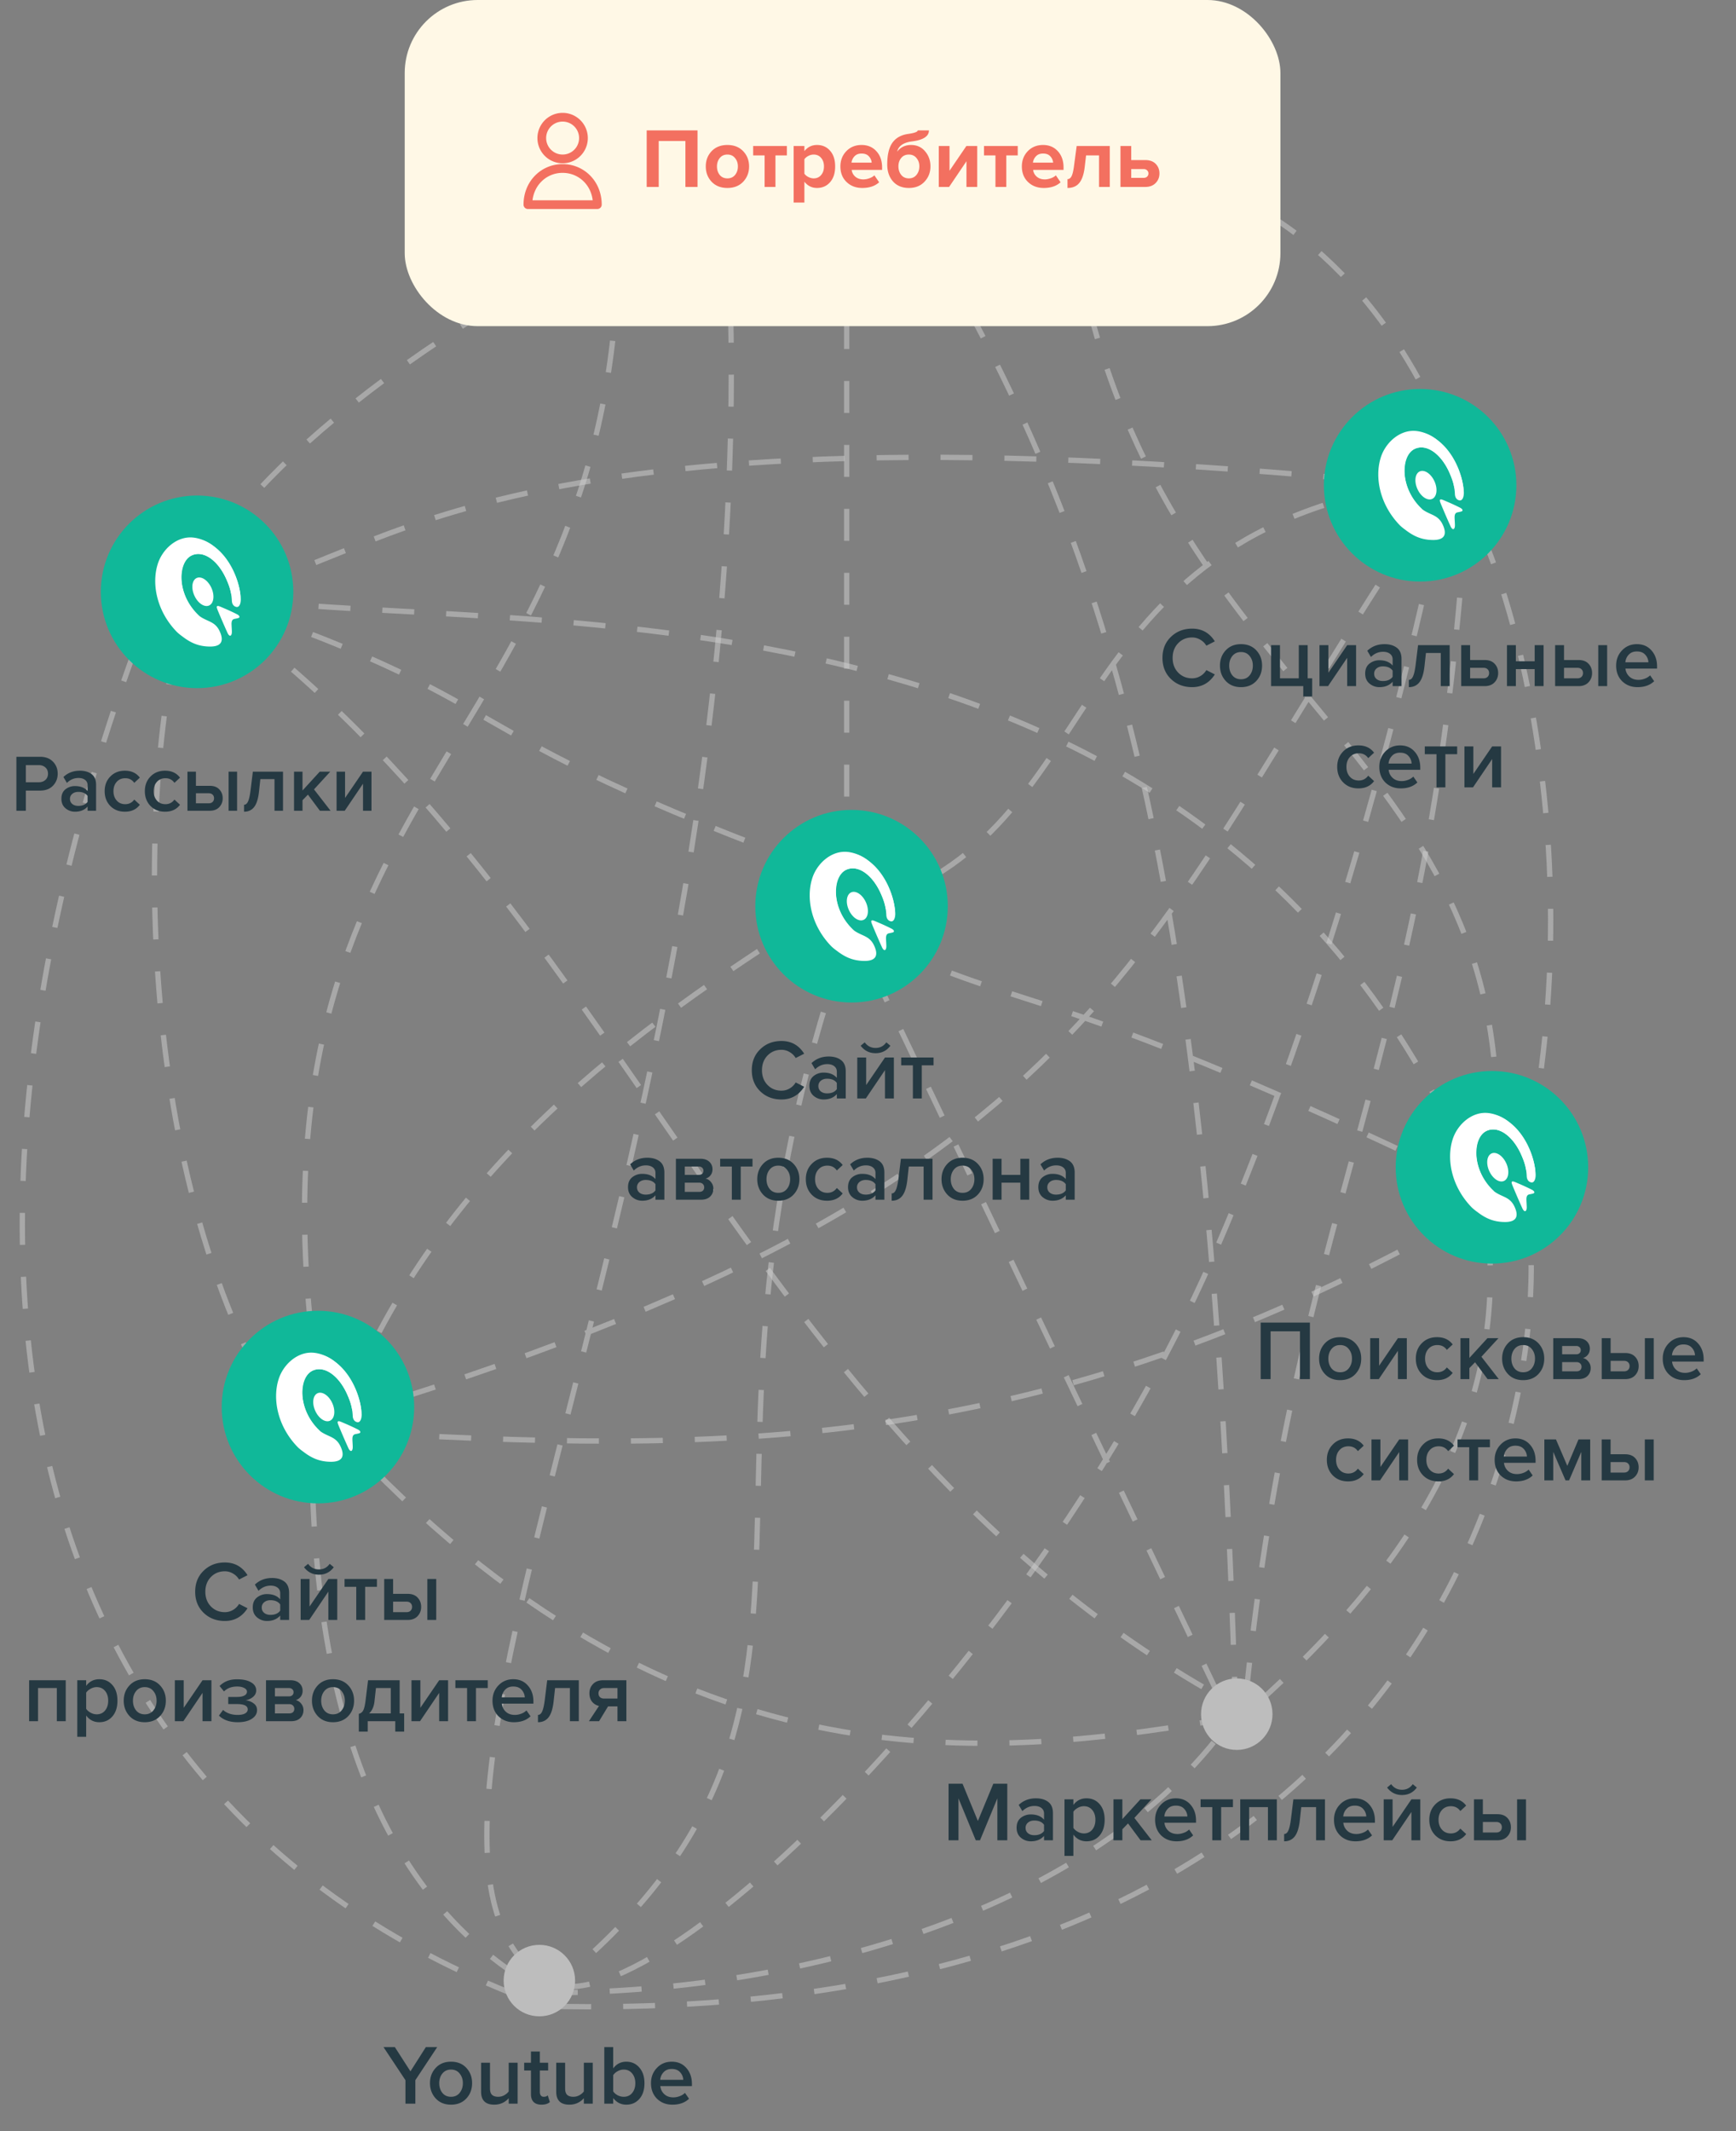 <svg width="326" height="400" fill="none" xmlns="http://www.w3.org/2000/svg"><rect width="100%" height="100%" fill="#808080" stroke="none"/><path d="M36 111c5-16.5 37.1-46.8 91.5-72M36 111c-9.334 24.667-13.5 101.5 15 151.5M36 111c66 22 42.5 24.5 120.5 53M36 111c80.5 55 102.5 158 195 208.5M36 111c33.833.333 40-37.5 219-21M36 111c49 10.5 193-13 243 115.5M29.5 111C-17.5 230-2 338 101 376" stroke="#D0D0D0" stroke-opacity=".5" stroke-dasharray="6 6"/><path d="M279.5 231.5C283 269 261 298 233.5 322c-48.667 8.5-109 15.5-173-56.5M234 318c9.5-93 34-117.5 41-217" stroke="#D0D0D0" stroke-opacity=".5" stroke-dasharray="6 6"/><path d="M272 90c-75 8-61.993 65-108 79.5M272 90c9 7.5 28 65.5 14.5 127.5M272 90c-58 84-59 130-203.5 174.5M272 90s-14.981 79.531-44.5 146.5c-33.5 76-107.899 147.115-125.5 135-38.5-26.5 41-157 35-319.5m15.5 120c-33 21-70 47-88 92.5M227.5 35c26 10 40 35 46 52M202 46c15 85 82 93.5 79 168.5M116 52c-4 89.5-70.5 96-57 202.5m117-207c35 61 51.5 122 56 273M70.5 269c70.5 4 128 2.5 205-41m-108-50c26.333 12 31 7.5 99 39.5M159 59.5v98m5 25l65 136m57.5-93c6 29-8.5 155.5-184.5 151" stroke="#D0D0D0" stroke-opacity=".5" stroke-dasharray="6 6"/><path d="M58.5 268.5c0 34 4.5 84 44 105.5m0 0C153 374 208 357 232 321.5M102.5 374c66-52.5 20.5-93.5 56-196" stroke="#D0D0D0" stroke-opacity=".5" stroke-dasharray="6 6"/><path d="M245.983 258.83h-1.861v-8.974h-5.521v8.974h-1.862v-10.613h9.244v10.613zm5.675.191c-1.188 0-2.142-.388-2.864-1.162-.721-.785-1.082-1.745-1.082-2.88 0-1.135.361-2.089 1.082-2.864.722-.774 1.676-1.161 2.864-1.161 1.199 0 2.159.387 2.88 1.161.721.775 1.082 1.729 1.082 2.864 0 1.146-.361 2.106-1.082 2.88-.721.774-1.681 1.162-2.88 1.162zm0-1.48c.69 0 1.231-.244 1.623-.732.403-.499.605-1.109.605-1.83 0-.711-.202-1.31-.605-1.798-.392-.498-.933-.748-1.623-.748-.679 0-1.22.25-1.623.748-.392.488-.588 1.087-.588 1.798 0 .721.196 1.331.588 1.83.403.488.944.732 1.623.732zm7.259 1.289h-1.607v-7.685h1.671v5.171l3.532-5.171h1.671v7.685h-1.671v-5.315l-3.596 5.315zm10.937.191c-1.167 0-2.122-.377-2.864-1.13-.743-.764-1.114-1.734-1.114-2.912 0-1.167.371-2.127 1.114-2.88.742-.763 1.697-1.145 2.864-1.145 1.283 0 2.264.456 2.943 1.368l-1.098 1.018c-.424-.604-1.013-.907-1.766-.907-.7 0-1.262.239-1.686.716-.425.467-.637 1.077-.637 1.83 0 .753.212 1.369.637 1.846.424.477.986.716 1.686.716.732 0 1.321-.302 1.766-.907l1.098 1.018c-.679.912-1.66 1.369-2.943 1.369zm11.6-.191h-2.1l-2.355-3.167-1.066 1.098v2.069h-1.671v-7.685h1.671v3.707l3.389-3.707h2.068l-3.198 3.484 3.262 4.201zm4.574.191c-1.188 0-2.143-.388-2.864-1.162-.721-.785-1.082-1.745-1.082-2.88 0-1.135.361-2.089 1.082-2.864.721-.774 1.676-1.161 2.864-1.161 1.199 0 2.158.387 2.88 1.161.721.775 1.082 1.729 1.082 2.864 0 1.146-.361 2.106-1.082 2.88-.722.774-1.681 1.162-2.88 1.162zm0-1.48c.689 0 1.23-.244 1.623-.732.403-.499.604-1.109.604-1.83 0-.711-.201-1.31-.604-1.798-.393-.498-.934-.748-1.623-.748-.679 0-1.22.25-1.623.748-.392.488-.589 1.087-.589 1.798 0 .721.197 1.331.589 1.83.403.488.944.732 1.623.732zm10.362 1.289h-4.71v-7.685h4.598c.711 0 1.268.185 1.671.557.403.371.605.843.605 1.416 0 .445-.122.822-.366 1.129a1.774 1.774 0 01-.923.621c.413.095.758.323 1.034.684.276.35.414.748.414 1.193 0 .615-.207 1.119-.621 1.512-.403.382-.97.573-1.702.573zm-.35-1.464c.297 0 .53-.074.7-.223.169-.159.254-.371.254-.636a.848.848 0 00-.254-.621c-.17-.17-.403-.254-.7-.254h-2.689v1.734h2.689zm-.048-3.198c.265 0 .472-.069.62-.207a.728.728 0 00.239-.557c0-.244-.079-.435-.239-.573-.148-.148-.355-.223-.62-.223h-2.641v1.56h2.641zm4.793-3.023h1.671v2.784h2.721c.816 0 1.442.233 1.877.7.446.467.668 1.05.668 1.75 0 .69-.228 1.273-.684 1.751-.445.466-1.066.7-1.861.7h-4.392v-7.685zm4.185 4.248h-2.514v1.973h2.514c.329 0 .583-.09.764-.271.19-.18.286-.419.286-.716s-.096-.535-.286-.716c-.181-.18-.435-.27-.764-.27zm5.585 3.437h-1.671v-7.685h1.671v7.685zm5.711.191c-1.166 0-2.132-.372-2.895-1.114-.753-.753-1.13-1.729-1.13-2.928 0-1.124.366-2.074 1.098-2.848.742-.785 1.676-1.177 2.8-1.177 1.135 0 2.047.392 2.737 1.177.7.785 1.05 1.787 1.05 3.007v.398h-5.935c.064.605.313 1.109.748 1.512s1.002.604 1.702.604a3.3 3.3 0 001.178-.223 2.718 2.718 0 001.002-.62l.764 1.098c-.774.742-1.814 1.114-3.119 1.114zm2.037-4.662a2.191 2.191 0 00-.589-1.416c-.36-.414-.885-.621-1.575-.621-.657 0-1.172.207-1.543.621a2.306 2.306 0 00-.621 1.416h4.328zm-65.16 23.662c-1.167 0-2.122-.377-2.864-1.13-.743-.764-1.114-1.734-1.114-2.912 0-1.167.371-2.127 1.114-2.88.742-.763 1.697-1.145 2.864-1.145 1.283 0 2.264.456 2.943 1.368l-1.098 1.018c-.424-.604-1.013-.907-1.766-.907-.7 0-1.262.239-1.686.716-.425.467-.637 1.077-.637 1.83 0 .753.212 1.369.637 1.846.424.477.986.716 1.686.716.732 0 1.321-.302 1.766-.907l1.098 1.018c-.679.912-1.66 1.369-2.943 1.369zm6.015-.191h-1.607v-7.685h1.671v5.171l3.532-5.171h1.671v7.685h-1.671v-5.315l-3.596 5.315zm10.937.191c-1.167 0-2.122-.377-2.864-1.13-.743-.764-1.114-1.734-1.114-2.912 0-1.167.371-2.127 1.114-2.88.742-.763 1.697-1.145 2.864-1.145 1.283 0 2.264.456 2.943 1.368l-1.098 1.018c-.424-.604-1.013-.907-1.766-.907-.7 0-1.262.239-1.686.716-.425.467-.637 1.077-.637 1.83 0 .753.212 1.369.637 1.846.424.477.986.716 1.686.716.732 0 1.321-.302 1.766-.907l1.098 1.018c-.679.912-1.66 1.369-2.943 1.369zm7.479-.191h-1.671v-6.222h-2.196v-1.463h6.078v1.463h-2.211v6.222zm7.127.191c-1.166 0-2.132-.372-2.895-1.114-.754-.753-1.13-1.729-1.13-2.928 0-1.124.366-2.074 1.098-2.848.742-.785 1.676-1.177 2.8-1.177 1.135 0 2.047.392 2.737 1.177.7.785 1.05 1.787 1.05 3.007v.398h-5.935c.064.605.313 1.109.748 1.512s1.002.604 1.702.604a3.3 3.3 0 001.178-.223 2.718 2.718 0 001.002-.62l.764 1.098c-.775.742-1.814 1.114-3.119 1.114zm2.037-4.662a2.196 2.196 0 00-.589-1.416c-.36-.414-.886-.621-1.575-.621-.658 0-1.172.207-1.543.621a2.3 2.3 0 00-.621 1.416h4.328zm11.88 4.471h-1.671v-5.346l-2.291 5.346h-.669l-2.307-5.346v5.346h-1.67v-7.685h2.18l2.132 4.964 2.1-4.964h2.196v7.685zm2.16-7.685h1.67v2.784h2.721c.817 0 1.442.233 1.877.7.446.467.669 1.05.669 1.75 0 .69-.228 1.273-.685 1.751-.445.466-1.066.7-1.861.7h-4.391v-7.685zm4.184 4.248h-2.514v1.973h2.514c.329 0 .583-.09.764-.271.191-.18.286-.419.286-.716s-.095-.535-.286-.716c-.181-.18-.435-.27-.764-.27zm5.585 3.437h-1.671v-7.685h1.671v7.685z" fill="#253942"/><circle cx="280.168" cy="219.074" r="18.074" fill="#10B899"/><path fill-rule="evenodd" clip-rule="evenodd" d="M288.26 219.296c-.451-3.135-2.407-6.86-5.124-8.905-1.113-.838-2.472-1.382-3.723-1.506-3.091-.309-5.845 2.268-6.67 5.094-1.131 3.763-.087 8.785 3.595 12.587l.002.001.003.004a8.556 8.556 0 001.032.85c1.509 1.165 2.997 1.902 5.194 1.923 2.14.02 2.721-1 1.831-2.896-1.078-2.298-2.957-1.569-4.857-3.834a9.97 9.97 0 01-1.446-2.36c-1.555-3.51-1.041-7.115 1.148-8.052 2.19-.937 4.876 1.007 6.431 4.517.394.888.681 1.673.85 2.521.183.921.561 1.034 1.078 1.343.607.363.804-.255.656-1.287z" fill="#fff"/><path fill-rule="evenodd" clip-rule="evenodd" d="M280.116 216.468c.891-.382 2.127.467 2.761 1.896.633 1.43.423 2.897-.468 3.279-.891.381-2.127-.468-2.76-1.897s-.425-2.897.467-3.278zm5.775 10.329c.403.844.831.574.811-.277-.013-.533-.032-.633-.057-1.2-.023-.513.004-1.041.516-1.157.136-.03.267-.051.533-.111.24-.055.372-.105.412-.189.088-.188-.096-.411-.466-.595a40.12 40.12 0 00-2.327-1.08c-.891-.377-1.22-.561-1.391-.408-.158.141.012.49.478 1.604a140.286 140.286 0 001.491 3.413z" fill="#fff"/><path fill-rule="evenodd" clip-rule="evenodd" d="M282.84 210.187a11.32 11.32 0 011.639 1.318c2.021 2.002 3.376 4.977 3.78 7.79.044.303.123.892.118 1.234-.013.826-.307 1.463-.8 1.383-.565-.092-.855-.576-.878-1.183a10.476 10.476 0 00-.173-1.49c-.169-.848-.456-1.633-.85-2.521-1.555-3.51-4.242-5.453-6.431-4.517-1.129.483-1.708 1.768-1.9 2.938-.477 2.896.745 6.176 3.321 8.516-5.646-3.124-6.249-10.886-3.257-13.39 1.462-1.226 3.122-1.599 5.431-.078z" fill="#fff"/><path d="M146.748 206.347c-1.591 0-2.916-.509-3.977-1.528-1.061-1.029-1.591-2.349-1.591-3.962 0-1.612.53-2.927 1.591-3.945 1.061-1.029 2.386-1.544 3.977-1.544 1.846 0 3.268.796 4.265 2.387l-1.591.811a3.08 3.08 0 00-1.13-1.113 2.943 2.943 0 00-1.544-.43c-1.05 0-1.925.361-2.625 1.082-.689.721-1.034 1.639-1.034 2.752 0 1.114.345 2.032 1.034 2.753.7.721 1.575 1.082 2.625 1.082.563 0 1.082-.143 1.56-.43a3.118 3.118 0 001.114-1.113l1.591.811c-1.019 1.591-2.44 2.387-4.265 2.387zm12.071-.191h-1.671v-.828c-.594.679-1.421 1.019-2.482 1.019-.7 0-1.32-.223-1.861-.669-.541-.456-.812-1.081-.812-1.877 0-.817.266-1.437.796-1.862a2.958 2.958 0 011.877-.636c1.093 0 1.92.329 2.482.986v-1.145c0-.446-.164-.796-.493-1.05-.329-.255-.764-.382-1.304-.382-.86 0-1.618.323-2.276.97l-.684-1.161c.87-.827 1.947-1.241 3.23-1.241.944 0 1.713.223 2.307.668.594.446.891 1.151.891 2.116v5.092zm-3.5-.955c.838 0 1.448-.265 1.829-.795v-1.162c-.381-.53-.991-.795-1.829-.795-.478 0-.87.127-1.178.381a1.24 1.24 0 00-.461 1.003c0 .413.154.748.461 1.002.308.244.7.366 1.178.366zm7.273.955h-1.607v-7.685h1.671v5.171l3.532-5.171h1.67v7.685h-1.67v-5.314l-3.596 5.314zm4.614-9.897c-.689.934-1.617 1.4-2.784 1.4-1.156 0-2.09-.466-2.801-1.4l.764-.636c.509.7 1.188 1.05 2.037 1.05.848 0 1.522-.35 2.02-1.05l.764.636zm5.893 9.897h-1.671v-6.221h-2.195v-1.464h6.077v1.464h-2.211v6.221zm-48.339 19h-1.671v-.828c-.594.679-1.421 1.019-2.482 1.019-.7 0-1.32-.223-1.861-.669-.541-.456-.812-1.081-.812-1.877 0-.817.266-1.437.796-1.862a2.958 2.958 0 011.877-.636c1.093 0 1.92.329 2.482.986v-1.145c0-.446-.164-.796-.493-1.05-.329-.255-.764-.382-1.305-.382-.859 0-1.617.323-2.275.97l-.684-1.161c.87-.827 1.947-1.241 3.23-1.241.944 0 1.713.223 2.307.668.594.446.891 1.151.891 2.116v5.092zm-3.5-.955c.838 0 1.448-.265 1.829-.795v-1.162c-.381-.53-.991-.795-1.829-.795-.478 0-.87.127-1.178.381a1.24 1.24 0 00-.461 1.003c0 .413.154.748.461 1.002.308.244.7.366 1.178.366zm10.376.955h-4.71v-7.685h4.598c.711 0 1.268.185 1.671.557.403.371.604.843.604 1.416 0 .445-.122.822-.365 1.129a1.774 1.774 0 01-.923.621c.413.095.758.323 1.034.684.276.35.414.748.414 1.193 0 .616-.207 1.12-.621 1.512-.403.382-.97.573-1.702.573zm-.35-1.464c.297 0 .53-.074.7-.223.169-.159.254-.371.254-.636a.848.848 0 00-.254-.621c-.17-.169-.403-.254-.7-.254h-2.689v1.734h2.689zm-.048-3.198c.265 0 .472-.069.62-.207a.73.73 0 00.239-.557c0-.244-.08-.435-.239-.573-.148-.148-.355-.222-.62-.222h-2.641v1.559h2.641zm7.864 4.662h-1.671v-6.221h-2.195v-1.464h6.078v1.464h-2.212v6.221zm7.048.191c-1.188 0-2.143-.387-2.864-1.162-.721-.785-1.082-1.745-1.082-2.88 0-1.135.361-2.089 1.082-2.864.721-.774 1.676-1.161 2.864-1.161 1.199 0 2.159.387 2.88 1.161.721.775 1.082 1.729 1.082 2.864 0 1.146-.361 2.106-1.082 2.88-.721.775-1.681 1.162-2.88 1.162zm0-1.48c.689 0 1.23-.244 1.623-.732.403-.498.604-1.108.604-1.83 0-.71-.201-1.31-.604-1.798-.393-.498-.934-.747-1.623-.747-.679 0-1.22.249-1.623.747-.392.488-.589 1.088-.589 1.798 0 .722.197 1.332.589 1.83.403.488.944.732 1.623.732zm9.153 1.48c-1.167 0-2.122-.377-2.864-1.13-.743-.764-1.114-1.734-1.114-2.912 0-1.166.371-2.126 1.114-2.879.742-.764 1.697-1.146 2.864-1.146 1.283 0 2.264.456 2.943 1.368l-1.098 1.019c-.424-.605-1.013-.907-1.766-.907-.7 0-1.262.238-1.686.716-.425.466-.637 1.076-.637 1.829 0 .753.212 1.369.637 1.846.424.477.986.716 1.686.716.732 0 1.321-.302 1.766-.907l1.098 1.018c-.679.913-1.66 1.369-2.943 1.369zm10.772-.191h-1.67v-.828c-.594.679-1.422 1.019-2.482 1.019a2.843 2.843 0 01-1.862-.669c-.541-.456-.811-1.081-.811-1.877 0-.817.265-1.437.795-1.862a2.958 2.958 0 011.878-.636c1.092 0 1.919.329 2.482.986v-1.145c0-.446-.165-.796-.494-1.05-.328-.255-.763-.382-1.304-.382-.859 0-1.618.323-2.276.97l-.684-1.161c.87-.827 1.947-1.241 3.23-1.241.944 0 1.713.223 2.307.668.594.446.891 1.151.891 2.116v5.092zm-3.5-.955c.838 0 1.448-.265 1.83-.795v-1.162c-.382-.53-.992-.795-1.83-.795-.477 0-.87.127-1.178.381a1.24 1.24 0 00-.461 1.003c0 .413.154.748.461 1.002.308.244.701.366 1.178.366zm4.871 1.146v-1.369c.329 0 .588-.212.779-.636.202-.424.366-1.135.494-2.132l.461-3.739h5.935v7.685h-1.671v-6.221h-2.784l-.271 2.466c-.148 1.379-.461 2.381-.939 3.007-.477.626-1.145.939-2.004.939zm13.307 0c-1.188 0-2.143-.387-2.864-1.162-.721-.785-1.082-1.745-1.082-2.88 0-1.135.361-2.089 1.082-2.864.721-.774 1.676-1.161 2.864-1.161 1.198 0 2.158.387 2.88 1.161.721.775 1.082 1.729 1.082 2.864 0 1.146-.361 2.106-1.082 2.88-.722.775-1.682 1.162-2.88 1.162zm0-1.48c.689 0 1.23-.244 1.623-.732.403-.498.604-1.108.604-1.83 0-.71-.201-1.31-.604-1.798-.393-.498-.934-.747-1.623-.747-.679 0-1.22.249-1.623.747-.393.488-.589 1.088-.589 1.798 0 .722.196 1.332.589 1.83.403.488.944.732 1.623.732zm7.323 1.289h-1.671v-7.685h1.671v3.023h3.532v-3.023h1.67v7.685h-1.67v-3.198h-3.532v3.198zm13.736 0h-1.67v-.828c-.594.679-1.422 1.019-2.482 1.019-.7 0-1.321-.223-1.862-.669-.541-.456-.811-1.081-.811-1.877 0-.817.265-1.437.795-1.862a2.958 2.958 0 011.878-.636c1.092 0 1.92.329 2.482.986v-1.145c0-.446-.165-.796-.494-1.05-.328-.255-.763-.382-1.304-.382-.859 0-1.618.323-2.275.97l-.685-1.161c.87-.827 1.947-1.241 3.23-1.241.944 0 1.713.223 2.307.668.594.446.891 1.151.891 2.116v5.092zm-3.5-.955c.838 0 1.448-.265 1.83-.795v-1.162c-.382-.53-.992-.795-1.83-.795-.477 0-.87.127-1.177.381a1.239 1.239 0 00-.462 1.003c0 .413.154.748.462 1.002.307.244.7.366 1.177.366z" fill="#253942"/><circle cx="159.91" cy="170.074" r="18.074" fill="#10B899"/><path fill-rule="evenodd" clip-rule="evenodd" d="M168.002 170.295c-.451-3.135-2.407-6.86-5.124-8.905-1.113-.837-2.472-1.382-3.723-1.506-3.091-.308-5.845 2.268-6.67 5.095-1.131 3.762-.087 8.784 3.595 12.586l.002.001.003.004.009.008c.228.232.673.598 1.023.842 1.509 1.166 2.998 1.903 5.194 1.923 2.14.02 2.721-1 1.832-2.896-1.079-2.298-2.958-1.569-4.858-3.834a9.95 9.95 0 01-1.446-2.36c-1.555-3.51-1.041-7.115 1.149-8.052 2.189-.937 4.875 1.007 6.431 4.517.393.888.681 1.673.849 2.521.183.921.561 1.034 1.078 1.343.608.363.805-.254.656-1.287z" fill="#fff"/><path fill-rule="evenodd" clip-rule="evenodd" d="M159.858 167.47c.891-.382 2.127.467 2.761 1.896.633 1.429.423 2.897-.468 3.279-.892.381-2.127-.468-2.76-1.897s-.425-2.897.467-3.278zm5.775 10.328c.404.844.831.574.811-.278-.012-.532-.031-.633-.057-1.2-.023-.512.004-1.04.516-1.156.136-.031.267-.051.533-.112.24-.054.372-.104.412-.189.088-.188-.096-.411-.466-.595a39.843 39.843 0 00-2.327-1.079c-.891-.377-1.22-.562-1.391-.409-.158.142.012.49.478 1.605a140.286 140.286 0 001.491 3.413z" fill="#fff"/><path fill-rule="evenodd" clip-rule="evenodd" d="M162.582 161.188a11.32 11.32 0 011.639 1.318c2.021 2.002 3.376 4.977 3.78 7.79.044.303.123.892.118 1.234-.013.826-.307 1.463-.8 1.383-.565-.092-.855-.576-.878-1.183a10.326 10.326 0 00-.174-1.49c-.168-.848-.455-1.633-.849-2.521-1.555-3.51-4.242-5.453-6.431-4.517-1.129.483-1.708 1.768-1.9 2.938-.477 2.896.745 6.176 3.321 8.516-5.646-3.124-6.249-10.886-3.257-13.39 1.462-1.226 3.122-1.599 5.431-.078z" fill="#fff"/><path d="M223.866 128.96c-1.591 0-2.917-.509-3.978-1.527-1.061-1.029-1.591-2.35-1.591-3.962 0-1.613.53-2.928 1.591-3.946 1.061-1.029 2.387-1.543 3.978-1.543 1.846 0 3.267.795 4.264 2.386l-1.591.812a3.067 3.067 0 00-1.13-1.114 2.942 2.942 0 00-1.543-.43c-1.05 0-1.925.361-2.625 1.082-.69.721-1.035 1.639-1.035 2.753s.345 2.031 1.035 2.752c.7.722 1.575 1.082 2.625 1.082.562 0 1.082-.143 1.559-.429a3.12 3.12 0 001.114-1.114l1.591.811c-1.018 1.591-2.44 2.387-4.264 2.387zm9.175 0c-1.188 0-2.143-.387-2.864-1.162-.722-.784-1.082-1.744-1.082-2.879s.36-2.09 1.082-2.864c.721-.775 1.676-1.162 2.864-1.162 1.198 0 2.158.387 2.88 1.162.721.774 1.081 1.729 1.081 2.864 0 1.145-.36 2.105-1.081 2.879-.722.775-1.682 1.162-2.88 1.162zm0-1.48c.689 0 1.23-.244 1.623-.732.403-.498.604-1.108.604-1.829 0-.711-.201-1.31-.604-1.798-.393-.499-.934-.748-1.623-.748-.679 0-1.22.249-1.623.748-.393.488-.589 1.087-.589 1.798 0 .721.196 1.331.589 1.829.403.488.944.732 1.623.732zm11.698 3.246v-1.957h-6.046v-7.685h1.67v6.221h3.533v-6.221h1.67v6.221h.844v3.421h-1.671zm4.65-1.957h-1.607v-7.685h1.671v5.171l3.532-5.171h1.671v7.685h-1.671v-5.314l-3.596 5.314zm13.801 0h-1.671v-.827c-.594.679-1.421 1.018-2.482 1.018-.7 0-1.32-.223-1.861-.668-.541-.456-.812-1.082-.812-1.878 0-.817.265-1.437.796-1.861a2.95 2.95 0 011.877-.637c1.093 0 1.92.329 2.482.987v-1.146c0-.445-.164-.795-.493-1.05-.329-.255-.764-.382-1.305-.382-.859 0-1.617.324-2.275.971l-.684-1.162c.87-.827 1.946-1.241 3.23-1.241.944 0 1.713.223 2.307.668.594.446.891 1.151.891 2.117v5.091zm-3.501-.955c.838 0 1.448-.265 1.83-.795v-1.162c-.382-.53-.992-.795-1.83-.795-.477 0-.869.127-1.177.382a1.235 1.235 0 00-.461 1.002c0 .414.153.748.461 1.002.308.244.7.366 1.177.366zm4.871 1.146v-1.368c.329 0 .589-.212.78-.637.201-.424.366-1.135.493-2.132l.462-3.739h5.934v7.685h-1.67v-6.221h-2.785l-.27 2.466c-.149 1.379-.462 2.381-.939 3.007-.477.626-1.146.939-2.005.939zm9.839-7.876h1.671v2.785h2.72c.817 0 1.443.233 1.878.7.445.466.668 1.05.668 1.75 0 .689-.228 1.273-.684 1.75-.446.467-1.066.7-1.862.7h-4.391v-7.685zm4.184 4.248h-2.513v1.973h2.513c.329 0 .584-.09.764-.27.191-.181.287-.419.287-.716s-.096-.536-.287-.716c-.18-.181-.435-.271-.764-.271zm6.079 3.437h-1.671v-7.685h1.671v3.023h3.532v-3.023h1.671v7.685h-1.671v-3.198h-3.532v3.198zm7.372-7.685h1.671v2.785h2.721c.816 0 1.442.233 1.877.7.446.466.668 1.05.668 1.75 0 .689-.228 1.273-.684 1.75-.445.467-1.066.7-1.861.7h-4.392v-7.685zm4.185 4.248h-2.514v1.973h2.514c.329 0 .583-.09.764-.27.191-.181.286-.419.286-.716s-.095-.536-.286-.716c-.181-.181-.435-.271-.764-.271zm5.585 3.437h-1.671v-7.685h1.671v7.685zm5.712.191c-1.167 0-2.133-.371-2.896-1.114-.753-.753-1.13-1.729-1.13-2.927 0-1.125.366-2.074 1.098-2.848.742-.785 1.676-1.178 2.8-1.178 1.135 0 2.047.393 2.737 1.178.7.785 1.05 1.787 1.05 3.007v.398h-5.935c.064.604.313 1.108.748 1.511.435.403 1.002.605 1.703.605a3.32 3.32 0 001.177-.223 2.72 2.72 0 001.002-.621l.764 1.098c-.774.743-1.814 1.114-3.118 1.114zm2.036-4.662a2.196 2.196 0 00-.589-1.416c-.36-.414-.885-.62-1.575-.62-.657 0-1.172.206-1.543.62a2.306 2.306 0 00-.621 1.416h4.328zM255.09 147.96c-1.167 0-2.122-.377-2.864-1.13-.743-.763-1.114-1.734-1.114-2.911 0-1.167.371-2.127 1.114-2.88.742-.764 1.697-1.146 2.864-1.146 1.283 0 2.264.456 2.943 1.369l-1.098 1.018c-.424-.605-1.013-.907-1.766-.907-.7 0-1.262.239-1.686.716-.425.467-.637 1.077-.637 1.83 0 .753.212 1.368.637 1.845.424.478.986.716 1.686.716.732 0 1.321-.302 1.766-.907l1.098 1.019c-.679.912-1.66 1.368-2.943 1.368zm7.956 0c-1.167 0-2.132-.371-2.896-1.114-.753-.753-1.129-1.729-1.129-2.927 0-1.125.366-2.074 1.098-2.848.742-.785 1.676-1.178 2.8-1.178 1.135 0 2.047.393 2.737 1.178.7.785 1.05 1.787 1.05 3.007v.398h-5.935c.064.604.313 1.108.748 1.511.435.403 1.002.605 1.702.605.393 0 .785-.075 1.178-.223a2.72 2.72 0 001.002-.621l.764 1.098c-.775.743-1.814 1.114-3.119 1.114zm2.037-4.662a2.2 2.2 0 00-.589-1.416c-.361-.414-.886-.62-1.575-.62-.658 0-1.172.206-1.543.62a2.295 2.295 0 00-.621 1.416h4.328zm6.342 4.471h-1.67v-6.221h-2.196v-1.464h6.078v1.464h-2.212v6.221zm5.187 0h-1.607v-7.685h1.67v5.171l3.533-5.171h1.67v7.685h-1.67v-5.314l-3.596 5.314z" fill="#253942"/><circle cx="266.683" cy="91.074" r="18.074" fill="#10B899"/><path fill-rule="evenodd" clip-rule="evenodd" d="M274.776 91.296c-.451-3.135-2.407-6.86-5.124-8.905-1.113-.837-2.472-1.382-3.723-1.506-3.091-.309-5.845 2.268-6.671 5.094-1.131 3.763-.086 8.785 3.596 12.587l.002.001.002.004.009.008c.229.232.674.598 1.024.842 1.509 1.166 2.997 1.903 5.193 1.923 2.141.02 2.722-1 1.832-2.896-1.079-2.298-2.957-1.57-4.857-3.834a9.931 9.931 0 01-1.446-2.36c-1.555-3.51-1.041-7.115 1.148-8.052 2.19-.937 4.876 1.007 6.431 4.517.394.888.681 1.673.85 2.52.183.922.561 1.035 1.078 1.344.607.363.804-.254.656-1.287z" fill="#fff"/><path fill-rule="evenodd" clip-rule="evenodd" d="M266.632 88.469c.891-.382 2.127.467 2.76 1.896.633 1.43.424 2.897-.467 3.279-.892.38-2.128-.468-2.761-1.897-.633-1.43-.424-2.897.468-3.278zm5.774 10.328c.404.844.831.575.811-.277-.012-.532-.031-.633-.057-1.2-.023-.513.005-1.04.516-1.157.136-.03.267-.05.533-.111.24-.055.372-.105.412-.189.088-.189-.096-.411-.465-.595a39.992 39.992 0 00-2.328-1.08c-.891-.377-1.219-.561-1.391-.408-.158.141.012.49.479 1.604a137.343 137.343 0 001.49 3.413z" fill="#fff"/><path fill-rule="evenodd" clip-rule="evenodd" d="M269.355 82.187c.487.321 1.121.805 1.64 1.318 2.02 2.002 3.375 4.977 3.78 7.79.044.303.122.892.117 1.234-.013.826-.307 1.463-.8 1.383-.564-.092-.855-.576-.877-1.183a10.479 10.479 0 00-.174-1.49c-.169-.848-.456-1.633-.849-2.521-1.555-3.51-4.242-5.453-6.432-4.517-1.129.483-1.708 1.768-1.9 2.938-.476 2.896.746 6.176 3.322 8.516-5.647-3.124-6.25-10.886-3.258-13.39 1.463-1.226 3.122-1.6 5.431-.078z" fill="#fff"/><path d="M42.22 304.218c-1.591 0-2.917-.509-3.978-1.528-1.06-1.029-1.59-2.349-1.59-3.961 0-1.613.53-2.928 1.59-3.946 1.061-1.029 2.387-1.544 3.978-1.544 1.846 0 3.267.796 4.264 2.387l-1.59.811a3.072 3.072 0 00-1.13-1.113 2.942 2.942 0 00-1.544-.43c-1.05 0-1.925.361-2.625 1.082-.69.721-1.034 1.639-1.034 2.753 0 1.113.344 2.031 1.034 2.752.7.721 1.575 1.082 2.625 1.082a2.97 2.97 0 001.56-.43 3.108 3.108 0 001.113-1.113l1.591.811c-1.018 1.591-2.44 2.387-4.264 2.387zm12.07-.191h-1.67v-.828c-.594.679-1.421 1.019-2.482 1.019-.7 0-1.32-.223-1.862-.668-.54-.457-.811-1.082-.811-1.878 0-.817.265-1.437.795-1.862a2.957 2.957 0 011.878-.636c1.093 0 1.92.329 2.482.987v-1.146c0-.446-.164-.796-.493-1.05-.329-.255-.764-.382-1.305-.382-.86 0-1.617.324-2.275.971l-.684-1.162c.87-.827 1.946-1.241 3.23-1.241.944 0 1.713.223 2.307.668.594.446.89 1.151.89 2.116v5.092zm-3.5-.955c.838 0 1.448-.265 1.83-.795v-1.162c-.382-.53-.992-.795-1.83-.795-.477 0-.87.127-1.177.382a1.236 1.236 0 00-.462 1.002c0 .414.154.748.462 1.002.307.244.7.366 1.177.366zm7.274.955h-1.607v-7.685h1.67v5.171l3.532-5.171h1.671v7.685h-1.67v-5.314l-3.596 5.314zm4.614-9.897c-.69.934-1.618 1.4-2.785 1.4-1.156 0-2.09-.466-2.8-1.4l.764-.636c.509.7 1.188 1.05 2.036 1.05.849 0 1.523-.35 2.021-1.05l.764.636zm5.892 9.897H66.9v-6.221h-2.196v-1.464h6.078v1.464H68.57v6.221zm3.58-7.685h1.67v2.784h2.721c.817 0 1.443.234 1.878.7.445.467.668 1.051.668 1.751 0 .689-.228 1.272-.684 1.75-.446.466-1.066.7-1.862.7H72.15v-7.685zm4.184 4.248H73.82v1.973h2.514c.33 0 .584-.09.764-.27.191-.181.287-.419.287-.716s-.096-.536-.287-.716c-.18-.181-.435-.271-.764-.271zm5.585 3.437h-1.67v-7.685h1.67v7.685zm-69.576 19h-1.671v-6.221H7.14v6.221H5.47v-7.685h6.873v7.685zm6.306.191c-1.018 0-1.84-.419-2.466-1.257v3.993h-1.67v-10.612h1.67v1.05c.615-.827 1.437-1.241 2.466-1.241 1.008 0 1.824.361 2.45 1.082.637.721.955 1.702.955 2.943s-.318 2.228-.955 2.96c-.626.721-1.442 1.082-2.45 1.082zm-.493-1.48c.657 0 1.182-.239 1.575-.716.392-.477.589-1.092.589-1.846 0-.753-.197-1.363-.59-1.829-.392-.478-.917-.716-1.574-.716-.382 0-.759.1-1.13.302-.371.202-.652.446-.843.732v3.039c.19.286.472.53.843.732a2.35 2.35 0 001.13.302zm9.023 1.48c-1.188 0-2.142-.387-2.864-1.162-.721-.785-1.082-1.745-1.082-2.88 0-1.135.36-2.089 1.082-2.863.721-.775 1.676-1.162 2.864-1.162 1.199 0 2.159.387 2.88 1.162.721.774 1.082 1.728 1.082 2.863 0 1.146-.36 2.106-1.082 2.88-.721.775-1.681 1.162-2.88 1.162zm0-1.48c.69 0 1.23-.244 1.623-.732.403-.498.605-1.108.605-1.83 0-.71-.202-1.31-.605-1.797-.392-.499-.933-.748-1.623-.748-.679 0-1.22.249-1.623.748-.392.487-.588 1.087-.588 1.797 0 .722.196 1.332.588 1.83.403.488.944.732 1.623.732zm7.26 1.289H32.83v-7.685h1.67v5.171l3.533-5.171h1.67v7.685h-1.67v-5.314l-3.596 5.314zm10.204.191c-1.506 0-2.684-.414-3.532-1.241l.78-1.066c.7.626 1.617.938 2.752.938.583 0 1.04-.09 1.368-.27.34-.191.51-.446.51-.764 0-.668-.674-1.002-2.021-1.002h-1.64v-1.337h1.64c.583 0 1.04-.084 1.368-.254.34-.17.51-.419.51-.748 0-.276-.176-.504-.526-.684-.35-.18-.79-.271-1.32-.271-1.03 0-1.851.308-2.467.923l-.827-1.018c.817-.838 1.888-1.257 3.214-1.257 1.135-.011 2.026.175 2.673.557.657.371.986.88.986 1.527 0 .488-.206.902-.62 1.241a2.792 2.792 0 01-1.416.605c.54.042 1.04.223 1.495.541.467.318.7.753.7 1.305 0 .668-.328 1.214-.986 1.638-.647.425-1.527.637-2.641.637zm10.02-.191h-4.709v-7.685h4.598c.71 0 1.268.186 1.67.557.404.371.605.843.605 1.416 0 .445-.121.822-.365 1.13a1.776 1.776 0 01-.923.62c.413.096.758.324 1.034.684.276.35.414.748.414 1.194 0 .615-.207 1.119-.62 1.511-.404.382-.971.573-1.703.573zm-.35-1.464c.298 0 .53-.074.7-.223.17-.159.255-.371.255-.636a.846.846 0 00-.254-.621c-.17-.169-.403-.254-.7-.254h-2.69v1.734h2.69zm-.047-3.198c.265 0 .472-.069.62-.207a.73.73 0 00.239-.557c0-.244-.08-.435-.239-.573-.148-.148-.355-.222-.62-.222h-2.641v1.559h2.64zm8.262 4.853c-1.188 0-2.143-.387-2.864-1.162-.721-.785-1.082-1.745-1.082-2.88 0-1.135.36-2.089 1.082-2.863.721-.775 1.676-1.162 2.864-1.162 1.198 0 2.158.387 2.88 1.162.72.774 1.082 1.728 1.082 2.863 0 1.146-.361 2.106-1.082 2.88-.722.775-1.682 1.162-2.88 1.162zm0-1.48c.69 0 1.23-.244 1.623-.732.403-.498.604-1.108.604-1.83 0-.71-.201-1.31-.604-1.797-.393-.499-.934-.748-1.623-.748-.68 0-1.22.249-1.623.748-.393.487-.589 1.087-.589 1.797 0 .722.196 1.332.589 1.83.403.488.944.732 1.623.732zm4.856 3.246v-3.341c.361-.085.632-.292.812-.621.19-.339.345-.986.461-1.941l.462-3.739h5.934v6.221h.844v3.421h-1.67v-1.957h-5.172v1.957h-1.67zm3.214-8.178l-.27 2.466c-.106 1.018-.446 1.782-1.018 2.291h4.073v-4.757h-2.785zm8.279 6.221H77.27v-7.685h1.67v5.171l3.532-5.171h1.671v7.685h-1.67v-5.314l-3.596 5.314zm10.506 0h-1.67v-6.221h-2.196v-1.464h6.078v1.464h-2.212v6.221zm7.128.191c-1.167 0-2.132-.371-2.896-1.114-.753-.753-1.13-1.729-1.13-2.928 0-1.124.367-2.073 1.098-2.848.743-.785 1.676-1.177 2.8-1.177 1.136 0 2.048.392 2.737 1.177.7.785 1.05 1.788 1.05 3.008v.397h-5.934c.063.605.313 1.109.748 1.512.434.403 1.002.604 1.702.604.392 0 .785-.074 1.177-.222a2.736 2.736 0 001.003-.621l.763 1.098c-.774.743-1.813 1.114-3.118 1.114zm2.037-4.662a2.2 2.2 0 00-.59-1.416c-.36-.414-.885-.621-1.574-.621-.658 0-1.172.207-1.544.621a2.301 2.301 0 00-.62 1.416h4.328zm2.476 4.662v-1.369c.329 0 .589-.212.78-.636.201-.424.365-1.135.493-2.132l.461-3.739h5.935v7.685h-1.671v-6.221h-2.784l-.271 2.466c-.148 1.379-.461 2.381-.938 3.007-.478.626-1.146.939-2.005.939zm11.477-.191h-1.909l1.893-2.864a2.27 2.27 0 01-1.304-.796c-.329-.413-.494-.938-.494-1.575 0-.689.223-1.267.669-1.734.456-.477 1.082-.716 1.877-.716h4.392v7.685h-1.671v-2.785h-1.766l-1.687 2.785zm.939-4.248h2.514v-1.973h-2.514c-.318 0-.573.095-.764.286a.919.919 0 00-.286.7c0 .297.09.536.27.716.191.181.451.271.78.271z" fill="#253942"/><circle cx="59.706" cy="264.074" r="18.074" fill="#10B899"/><path fill-rule="evenodd" clip-rule="evenodd" d="M67.798 264.292c-.45-3.135-2.407-6.859-5.124-8.904-1.113-.838-2.472-1.382-3.723-1.506-3.09-.309-5.845 2.267-6.67 5.094-1.131 3.763-.087 8.785 3.596 12.586l.001.002.003.004.009.008c.228.232.673.598 1.023.842 1.51 1.165 2.998 1.902 5.194 1.923 2.14.02 2.721-1.001 1.832-2.896-1.08-2.298-2.958-1.57-4.857-3.834a9.957 9.957 0 01-1.447-2.36c-1.554-3.51-1.04-7.115 1.149-8.052 2.19-.937 4.875 1.007 6.43 4.517.394.888.682 1.673.85 2.521.184.92.561 1.033 1.079 1.343.607.363.804-.255.655-1.288z" fill="#fff"/><path fill-rule="evenodd" clip-rule="evenodd" d="M59.654 261.47c.892-.382 2.128.467 2.761 1.896.633 1.429.424 2.897-.467 3.279-.892.381-2.128-.468-2.76-1.897-.634-1.429-.425-2.897.466-3.278zm5.776 10.326c.402.845.83.574.81-.277-.012-.532-.032-.633-.057-1.2-.023-.513.004-1.041.516-1.157.136-.03.267-.051.533-.111.24-.055.372-.105.412-.189.088-.188-.096-.411-.466-.595a39.99 39.99 0 00-2.327-1.08c-.891-.377-1.22-.561-1.39-.408-.159.141.011.49.477 1.604a136.386 136.386 0 001.491 3.413z" fill="#fff"/><path fill-rule="evenodd" clip-rule="evenodd" d="M62.378 255.187c.487.321 1.121.805 1.64 1.318 2.02 2.002 3.375 4.977 3.78 7.79.043.303.122.892.117 1.234-.013.826-.307 1.463-.8 1.383-.564-.092-.855-.576-.877-1.183a10.44 10.44 0 00-.174-1.49c-.169-.848-.456-1.633-.85-2.521-1.554-3.51-4.242-5.453-6.43-4.517-1.13.483-1.709 1.768-1.901 2.938-.476 2.896.746 6.176 3.322 8.516-5.647-3.124-6.25-10.886-3.258-13.39 1.463-1.226 3.122-1.599 5.431-.078z" fill="#fff"/><path d="M4.854 152.156H3.078V142.03h4.448c1.022 0 1.826.304 2.413.911.597.608.896 1.361.896 2.262 0 .891-.299 1.645-.896 2.262-.587.607-1.391.911-2.413.911H4.854v3.78zm2.429-5.344c.506 0 .92-.146 1.245-.44.323-.293.485-.683.485-1.169s-.162-.875-.485-1.169c-.324-.293-.74-.44-1.245-.44h-2.43v3.218h2.43zm10.76 5.344H16.45v-.79c-.567.648-1.356.972-2.368.972a2.72 2.72 0 01-1.777-.638c-.516-.435-.774-1.032-.774-1.791 0-.779.253-1.371.76-1.776a2.82 2.82 0 011.79-.607c1.043 0 1.832.313 2.369.941v-1.093c0-.425-.157-.759-.471-1.002-.314-.243-.729-.364-1.245-.364-.82 0-1.543.308-2.17.926l-.653-1.108c.83-.79 1.857-1.184 3.081-1.184.901 0 1.635.212 2.201.637.567.425.85 1.098.85 2.019v4.858zm-3.34-.911c.8 0 1.382-.253 1.747-.759v-1.108c-.365-.506-.947-.759-1.746-.759-.456 0-.83.121-1.123.364a1.18 1.18 0 00-.44.956c0 .395.146.714.44.957.293.233.668.349 1.123.349zm8.747 1.093c-1.113 0-2.024-.359-2.733-1.078-.708-.729-1.062-1.655-1.062-2.778 0-1.113.354-2.029 1.062-2.748.709-.728 1.62-1.092 2.733-1.092 1.224 0 2.16.435 2.808 1.305l-1.047.972c-.405-.577-.967-.866-1.685-.866-.668 0-1.205.228-1.61.683-.404.446-.607 1.028-.607 1.746 0 .719.203 1.306.608 1.761.404.455.94.683 1.609.683.698 0 1.26-.288 1.685-.865l1.047.971c-.648.871-1.584 1.306-2.808 1.306zm7.546 0c-1.114 0-2.025-.359-2.733-1.078-.708-.729-1.063-1.655-1.063-2.778 0-1.113.355-2.029 1.063-2.748.708-.728 1.62-1.092 2.732-1.092 1.225 0 2.161.435 2.809 1.305l-1.048.972c-.404-.577-.966-.866-1.685-.866-.668 0-1.204.228-1.609.683-.405.446-.607 1.028-.607 1.746 0 .719.202 1.306.607 1.761.405.455.941.683 1.61.683.698 0 1.26-.288 1.684-.865l1.048.971c-.648.871-1.584 1.306-2.809 1.306zm4.206-7.514h1.593v2.656h2.596c.78 0 1.377.223 1.791.668.426.445.638 1.002.638 1.67 0 .658-.218 1.214-.653 1.67-.425.445-1.017.668-1.776.668h-4.19v-7.332zm3.992 4.053h-2.399v1.882h2.399c.314 0 .556-.086.728-.258.183-.172.274-.4.274-.683 0-.283-.091-.511-.273-.683-.172-.172-.415-.258-.73-.258zm5.328 3.279h-1.594v-7.332h1.594v7.332zm1.306.182v-1.306c.313 0 .561-.202.743-.607.193-.405.35-1.083.471-2.034l.44-3.567h5.663v7.332H51.55v-5.936h-2.657l-.258 2.353c-.142 1.316-.44 2.272-.896 2.869-.455.597-1.093.896-1.912.896zm16.248-.182h-2.004l-2.246-3.021-1.017 1.047v1.974h-1.594v-7.332h1.593v3.537l3.234-3.537h1.973l-3.05 3.324 3.111 4.008zm2.662 0h-1.533v-7.332h1.594v4.933l3.37-4.933h1.594v7.332h-1.594v-5.07l-3.43 5.07z" fill="#253942"/><circle cx="37.008" cy="111.074" r="18.074" fill="#10B899"/><path fill-rule="evenodd" clip-rule="evenodd" d="M45.1 111.296c-.451-3.135-2.407-6.86-5.124-8.905-1.113-.837-2.472-1.382-3.723-1.506-3.091-.308-5.845 2.268-6.67 5.095-1.131 3.762-.087 8.784 3.595 12.586l.002.001c0 .002.002.003.003.004l.009.008c.228.232.673.598 1.023.842 1.51 1.166 2.997 1.903 5.194 1.923 2.14.02 2.721-1 1.831-2.896-1.078-2.298-2.957-1.569-4.857-3.834a9.911 9.911 0 01-1.446-2.36c-1.555-3.51-1.04-7.115 1.148-8.052 2.19-.937 4.876 1.007 6.431 4.517.394.888.681 1.673.85 2.521.183.921.561 1.034 1.078 1.343.607.363.804-.254.656-1.287z" fill="#fff"/><path fill-rule="evenodd" clip-rule="evenodd" d="M36.956 108.469c.891-.381 2.127.468 2.76 1.897s.424 2.896-.467 3.278c-.892.381-2.128-.468-2.76-1.897-.633-1.429-.425-2.896.467-3.278zm5.774 10.328c.404.844.832.574.812-.278-.013-.532-.032-.633-.057-1.2-.023-.512.004-1.04.515-1.156.137-.031.267-.051.533-.112.24-.054.373-.104.412-.189.089-.188-.095-.411-.465-.595a40.052 40.052 0 00-2.327-1.079c-.892-.377-1.22-.562-1.391-.408-.158.141.012.489.478 1.604a136.469 136.469 0 001.49 3.413z" fill="#fff"/><path fill-rule="evenodd" clip-rule="evenodd" d="M39.68 102.187c.487.321 1.121.805 1.64 1.318 2.02 2.002 3.375 4.977 3.78 7.79.043.303.122.892.117 1.234-.013.826-.307 1.463-.8 1.383-.565-.092-.855-.576-.877-1.183a10.44 10.44 0 00-.174-1.49c-.169-.848-.456-1.633-.85-2.521-1.555-3.51-4.242-5.453-6.43-4.517-1.13.483-1.709 1.768-1.901 2.938-.477 2.896.745 6.176 3.321 8.516-5.646-3.124-6.249-10.886-3.257-13.39 1.462-1.226 3.122-1.599 5.43-.078z" fill="#fff"/><circle cx="232.252" cy="321.709" r="6.709" fill="#BDBDBD"/><path d="M189.156 345.378h-1.862v-7.875l-3.261 7.875h-.796l-3.246-7.875v7.875h-1.861v-10.612h2.625l2.88 6.985 2.896-6.985h2.625v10.612zm8.575 0h-1.671v-.827c-.594.679-1.421 1.018-2.482 1.018-.7 0-1.32-.222-1.861-.668-.541-.456-.812-1.082-.812-1.877 0-.817.266-1.438.796-1.862a2.958 2.958 0 011.877-.636c1.093 0 1.92.328 2.482.986v-1.145c0-.446-.164-.796-.493-1.051-.329-.254-.763-.381-1.304-.381-.86 0-1.618.323-2.276.97l-.684-1.161c.87-.828 1.947-1.241 3.23-1.241.944 0 1.713.222 2.307.668.594.445.891 1.151.891 2.116v5.091zm-3.5-.954c.838 0 1.448-.265 1.829-.796v-1.161c-.381-.531-.991-.796-1.829-.796-.478 0-.87.127-1.178.382a1.24 1.24 0 00-.461 1.002c0 .414.154.748.461 1.003.308.244.7.366 1.178.366zm9.803 1.145c-1.018 0-1.84-.419-2.466-1.257v3.994h-1.671v-10.612h1.671v1.05c.615-.828 1.437-1.241 2.466-1.241 1.008 0 1.824.36 2.45 1.082.637.721.955 1.702.955 2.943s-.318 2.228-.955 2.959c-.626.722-1.442 1.082-2.45 1.082zm-.493-1.479c.657 0 1.182-.239 1.575-.716.392-.478.589-1.093.589-1.846 0-.753-.197-1.363-.589-1.83-.393-.477-.918-.716-1.575-.716a2.34 2.34 0 00-1.13.303c-.371.201-.652.445-.843.731v3.039c.191.287.472.531.843.732a2.34 2.34 0 001.13.303zm12.746 1.288h-2.1l-2.355-3.166-1.066 1.098v2.068h-1.67v-7.684h1.67v3.707l3.389-3.707h2.069l-3.199 3.484 3.262 4.2zm4.654.191c-1.167 0-2.132-.371-2.896-1.113-.753-.754-1.13-1.729-1.13-2.928 0-1.124.366-2.074 1.098-2.848.743-.785 1.676-1.177 2.801-1.177 1.135 0 2.047.392 2.736 1.177.7.785 1.05 1.787 1.05 3.007v.398h-5.934c.063.604.313 1.108.747 1.511.435.403 1.003.605 1.703.605.392 0 .785-.074 1.177-.223a2.73 2.73 0 001.003-.62l.763 1.098c-.774.742-1.813 1.113-3.118 1.113zm2.036-4.662a2.2 2.2 0 00-.588-1.416c-.361-.413-.886-.62-1.575-.62-.658 0-1.173.207-1.544.62a2.304 2.304 0 00-.62 1.416h4.327zm6.343 4.471h-1.671v-6.221h-2.195v-1.463h6.078v1.463h-2.212v6.221zm10.453 0h-1.671v-6.221h-3.532v6.221h-1.67v-7.684h6.873v7.684zm1.374.191v-1.368c.329 0 .589-.212.78-.636.201-.425.366-1.135.493-2.132l.461-3.739h5.935v7.684h-1.671v-6.221h-2.784l-.27 2.466c-.149 1.379-.462 2.382-.939 3.008-.478.625-1.146.938-2.005.938zm13.387 0c-1.167 0-2.132-.371-2.896-1.113-.753-.754-1.13-1.729-1.13-2.928 0-1.124.366-2.074 1.098-2.848.743-.785 1.676-1.177 2.8-1.177 1.135 0 2.048.392 2.737 1.177.7.785 1.05 1.787 1.05 3.007v.398h-5.935c.064.604.313 1.108.748 1.511.435.403 1.003.605 1.703.605.392 0 .785-.074 1.177-.223a2.73 2.73 0 001.003-.62l.763 1.098c-.774.742-1.814 1.113-3.118 1.113zm2.036-4.662a2.2 2.2 0 00-.588-1.416c-.361-.413-.886-.62-1.576-.62-.657 0-1.172.207-1.543.62a2.304 2.304 0 00-.62 1.416h4.327zm4.879 4.471h-1.607v-7.684h1.671v5.171l3.532-5.171h1.671v7.684h-1.671v-5.314l-3.596 5.314zm4.614-9.896c-.689.933-1.617 1.4-2.784 1.4-1.156 0-2.09-.467-2.8-1.4l.763-.637c.509.701 1.188 1.051 2.037 1.051s1.522-.35 2.021-1.051l.763.637zm6.323 10.087c-1.167 0-2.122-.376-2.864-1.129-.743-.764-1.114-1.735-1.114-2.912 0-1.167.371-2.127 1.114-2.88.742-.764 1.697-1.145 2.864-1.145 1.283 0 2.264.456 2.943 1.368l-1.098 1.018c-.424-.604-1.013-.907-1.766-.907-.7 0-1.262.239-1.686.716-.425.467-.637 1.077-.637 1.83 0 .753.212 1.368.637 1.846.424.477.986.716 1.686.716.732 0 1.321-.303 1.766-.907l1.098 1.018c-.679.912-1.66 1.368-2.943 1.368zm4.408-7.875h1.671v2.784h2.72c.817 0 1.443.233 1.878.7.445.467.668 1.05.668 1.75 0 .69-.228 1.273-.684 1.75-.446.467-1.066.7-1.862.7h-4.391v-7.684zm4.185 4.248h-2.514v1.973h2.514c.328 0 .583-.091.763-.271.191-.18.287-.419.287-.716s-.096-.536-.287-.716c-.18-.18-.435-.27-.763-.27zm5.584 3.436h-1.67v-7.684h1.67v7.684z" fill="#253942"/><rect x="76" width="164.447" height="61.211" rx="13.704" fill="#FFF8E6"/><path d="M105.654 30.188a4.275 4.275 0 100-8.55 4.275 4.275 0 000 8.55zm0-7.826a3.55 3.55 0 110 7.1 3.55 3.55 0 010-7.1zm0 8.895a6.746 6.746 0 00-4.869 2.032c-1.301 1.33-2.015 3.145-2.015 5.116 0 .2.163.362.362.362h13.043c.2 0 .362-.162.363-.362 0-1.967-.714-3.786-2.015-5.112a6.749 6.749 0 00-4.869-2.036zm-6.152 6.786c.08-1.638.714-3.134 1.797-4.243a6.037 6.037 0 014.351-1.815c1.66 0 3.207.645 4.352 1.815 1.086 1.109 1.717 2.605 1.797 4.243H99.502z" fill="#F37060" stroke="#F37060" stroke-width=".914"/><path d="M130.987 35.084h-2.275v-8.623H123.7v8.623h-2.259V24.472h9.546v10.612zm8.568-.97c-.743.774-1.729 1.161-2.96 1.161-1.23 0-2.217-.387-2.959-1.161-.732-.785-1.098-1.745-1.098-2.88 0-1.135.366-2.09 1.098-2.864.742-.774 1.729-1.161 2.959-1.161 1.231 0 2.217.387 2.96 1.161.742.774 1.113 1.73 1.113 2.864 0 1.135-.371 2.095-1.113 2.88zm-4.392-1.273c.35.424.828.636 1.432.636.605 0 1.082-.212 1.432-.636.361-.435.541-.97.541-1.607 0-.626-.18-1.15-.541-1.575-.35-.435-.827-.652-1.432-.652-.604 0-1.082.217-1.432.652-.35.424-.525.95-.525 1.575 0 .636.175 1.172.525 1.607zm10.457 2.243h-2.037v-5.918h-2.148V27.4h6.333v1.766h-2.148v5.918zm7.806.191c-.965 0-1.755-.392-2.37-1.177v3.914h-2.021V27.4h2.021v.97c.604-.774 1.395-1.161 2.37-1.161 1.008 0 1.825.36 2.451 1.082.636.71.954 1.691.954 2.943s-.318 2.238-.954 2.96c-.626.72-1.443 1.081-2.451 1.081zm-.636-1.797c.583 0 1.05-.207 1.4-.621.361-.414.541-.955.541-1.623 0-.658-.18-1.193-.541-1.607-.35-.414-.817-.62-1.4-.62a2.13 2.13 0 00-.986.254c-.329.17-.578.377-.748.62v2.721c.17.244.419.451.748.62.339.17.668.255.986.255zm9.133 1.797c-1.188 0-2.169-.37-2.944-1.113-.774-.743-1.161-1.719-1.161-2.928 0-1.135.371-2.09 1.114-2.864.753-.774 1.708-1.161 2.864-1.161 1.145 0 2.073.392 2.784 1.177.711.774 1.066 1.793 1.066 3.055v.445h-5.712c.064.51.292.934.684 1.273.393.34.902.51 1.528.51a3.33 3.33 0 001.098-.207c.403-.138.721-.324.954-.557l.891 1.304c-.774.711-1.83 1.066-3.166 1.066zm1.766-4.757a1.927 1.927 0 00-.525-1.177c-.308-.35-.764-.525-1.368-.525-.573 0-1.019.175-1.337.525a2.04 2.04 0 00-.557 1.177h3.787zm5.549 2.307c.35.435.827.652 1.432.652.604 0 1.082-.217 1.432-.652.36-.435.541-.976.541-1.623 0-.604-.181-1.119-.541-1.543-.35-.435-.828-.652-1.432-.652-.605 0-1.082.212-1.432.636-.35.424-.525.944-.525 1.56 0 .646.175 1.187.525 1.622zm1.432 2.45c-1.252 0-2.244-.408-2.976-1.225-.721-.827-1.082-1.883-1.082-3.166 0-1.835.329-3.209.987-4.12.658-.913 1.66-1.46 3.007-1.64 1.156-.17 1.734-.387 1.734-.652h2.101c0 1.114-1.066 1.803-3.199 2.068-1.601.213-2.524.854-2.768 1.926.636-.838 1.512-1.257 2.625-1.257 1.072 0 1.941.392 2.61 1.177.678.785 1.018 1.729 1.018 2.832 0 1.135-.371 2.095-1.114 2.88-.732.785-1.713 1.177-2.943 1.177zm7.56-.19h-1.941V27.4h2.02v4.645l3.166-4.645h2.037v7.684h-2.021v-4.82l-3.261 4.82zm10.741 0h-2.037v-5.92h-2.148V27.4h6.333v1.766h-2.148v5.918zm7.027.19c-1.188 0-2.17-.37-2.944-1.113s-1.161-1.719-1.161-2.928c0-1.135.371-2.09 1.113-2.864.753-.774 1.708-1.161 2.864-1.161 1.146 0 2.074.392 2.785 1.177.71.774 1.066 1.793 1.066 3.055v.445h-5.712c.063.51.291.934.684 1.273.392.34.901.51 1.527.51.34 0 .706-.07 1.098-.207.403-.138.721-.324.955-.557l.891 1.304c-.775.711-1.83 1.066-3.166 1.066zm1.766-4.757a1.927 1.927 0 00-.525-1.177c-.308-.35-.764-.525-1.369-.525-.573 0-1.018.175-1.336.525a2.04 2.04 0 00-.557 1.177h3.787zm2.7 4.757v-1.654c.318 0 .573-.186.764-.557.191-.382.345-1.03.461-1.941l.494-3.723h6.221v7.684h-2.021v-5.918h-2.434l-.255 2.195c-.159 1.348-.498 2.34-1.018 2.976-.509.625-1.247.938-2.212.938zm9.946-7.875h2.02v2.64h2.626c.848 0 1.506.24 1.973.717.466.477.7 1.076.7 1.798 0 .71-.239 1.31-.716 1.798-.478.487-1.13.731-1.957.731h-4.646V27.4zm4.343 4.327h-2.323v1.655h2.323c.276 0 .494-.074.653-.223a.795.795 0 00.254-.604.746.746 0 00-.254-.589c-.159-.16-.377-.239-.653-.239z" fill="#F37060"/><circle cx="101.287" cy="371.709" r="6.709" fill="#BDBDBD"/><path d="M77.998 394.804h-1.861v-4.407l-4.121-6.205h2.132l2.928 4.55 2.895-4.55h2.132l-4.105 6.205v4.407zm6.694.191c-1.188 0-2.142-.387-2.864-1.161-.72-.785-1.082-1.745-1.082-2.88 0-1.135.361-2.09 1.082-2.864.722-.774 1.676-1.161 2.864-1.161 1.199 0 2.159.387 2.88 1.161.721.774 1.082 1.729 1.082 2.864 0 1.146-.36 2.106-1.082 2.88-.721.774-1.681 1.161-2.88 1.161zm0-1.479c.69 0 1.23-.244 1.623-.732.403-.499.605-1.109.605-1.83 0-.711-.202-1.31-.605-1.798-.392-.498-.933-.748-1.623-.748-.678 0-1.22.25-1.623.748-.392.488-.588 1.087-.588 1.798 0 .721.196 1.331.588 1.83.403.488.944.732 1.623.732zm12.51 1.288h-1.67v-1.018c-.722.806-1.629 1.209-2.721 1.209-1.644 0-2.467-.811-2.467-2.434v-5.441h1.671v4.836c0 .563.133.966.398 1.21.265.233.647.35 1.145.35.404 0 .78-.096 1.13-.287.35-.191.631-.429.843-.716v-5.393h1.671v7.684zm4.477.191c-.647 0-1.14-.169-1.48-.509-.328-.339-.493-.827-.493-1.464v-4.439h-1.273v-1.463h1.273v-2.101h1.671v2.101h1.559v1.463h-1.559v4.026c0 .276.063.498.191.668.127.159.307.239.541.239.339 0 .588-.09.747-.271l.398 1.257c-.35.329-.875.493-1.575.493zm9.631-.191h-1.67v-1.018c-.721.806-1.628 1.209-2.721 1.209-1.644 0-2.466-.811-2.466-2.434v-5.441h1.671v4.836c0 .563.132.966.397 1.21.265.233.647.35 1.146.35.403 0 .779-.096 1.13-.287.35-.191.631-.429.843-.716v-5.393h1.67v7.684zm3.841-2.307c.18.287.456.531.827.732.382.191.764.287 1.146.287.658 0 1.183-.234 1.575-.7.403-.478.605-1.093.605-1.846 0-.753-.202-1.368-.605-1.846-.392-.477-.917-.716-1.575-.716-.382 0-.758.101-1.13.303-.371.201-.652.45-.843.747v3.039zm0 2.307h-1.671v-10.612h1.671v3.994c.626-.838 1.448-1.257 2.466-1.257.997 0 1.814.371 2.45 1.113.637.732.955 1.708.955 2.928 0 1.241-.318 2.222-.955 2.943-.636.722-1.453 1.082-2.45 1.082-1.007 0-1.83-.413-2.466-1.241v1.05zm11.123.191c-1.167 0-2.133-.371-2.896-1.113-.753-.753-1.13-1.729-1.13-2.928 0-1.124.366-2.074 1.098-2.848.742-.785 1.676-1.177 2.8-1.177 1.135 0 2.047.392 2.737 1.177.7.785 1.05 1.787 1.05 3.007v.398h-5.935c.064.605.313 1.108.748 1.511.435.404 1.002.605 1.703.605.392 0 .784-.074 1.177-.223a2.718 2.718 0 001.002-.62l.764 1.098c-.774.742-1.814 1.113-3.118 1.113zm2.036-4.661a2.196 2.196 0 00-.589-1.417c-.36-.413-.885-.62-1.575-.62-.657 0-1.172.207-1.543.62a2.311 2.311 0 00-.621 1.417h4.328z" fill="#253942"/></svg>